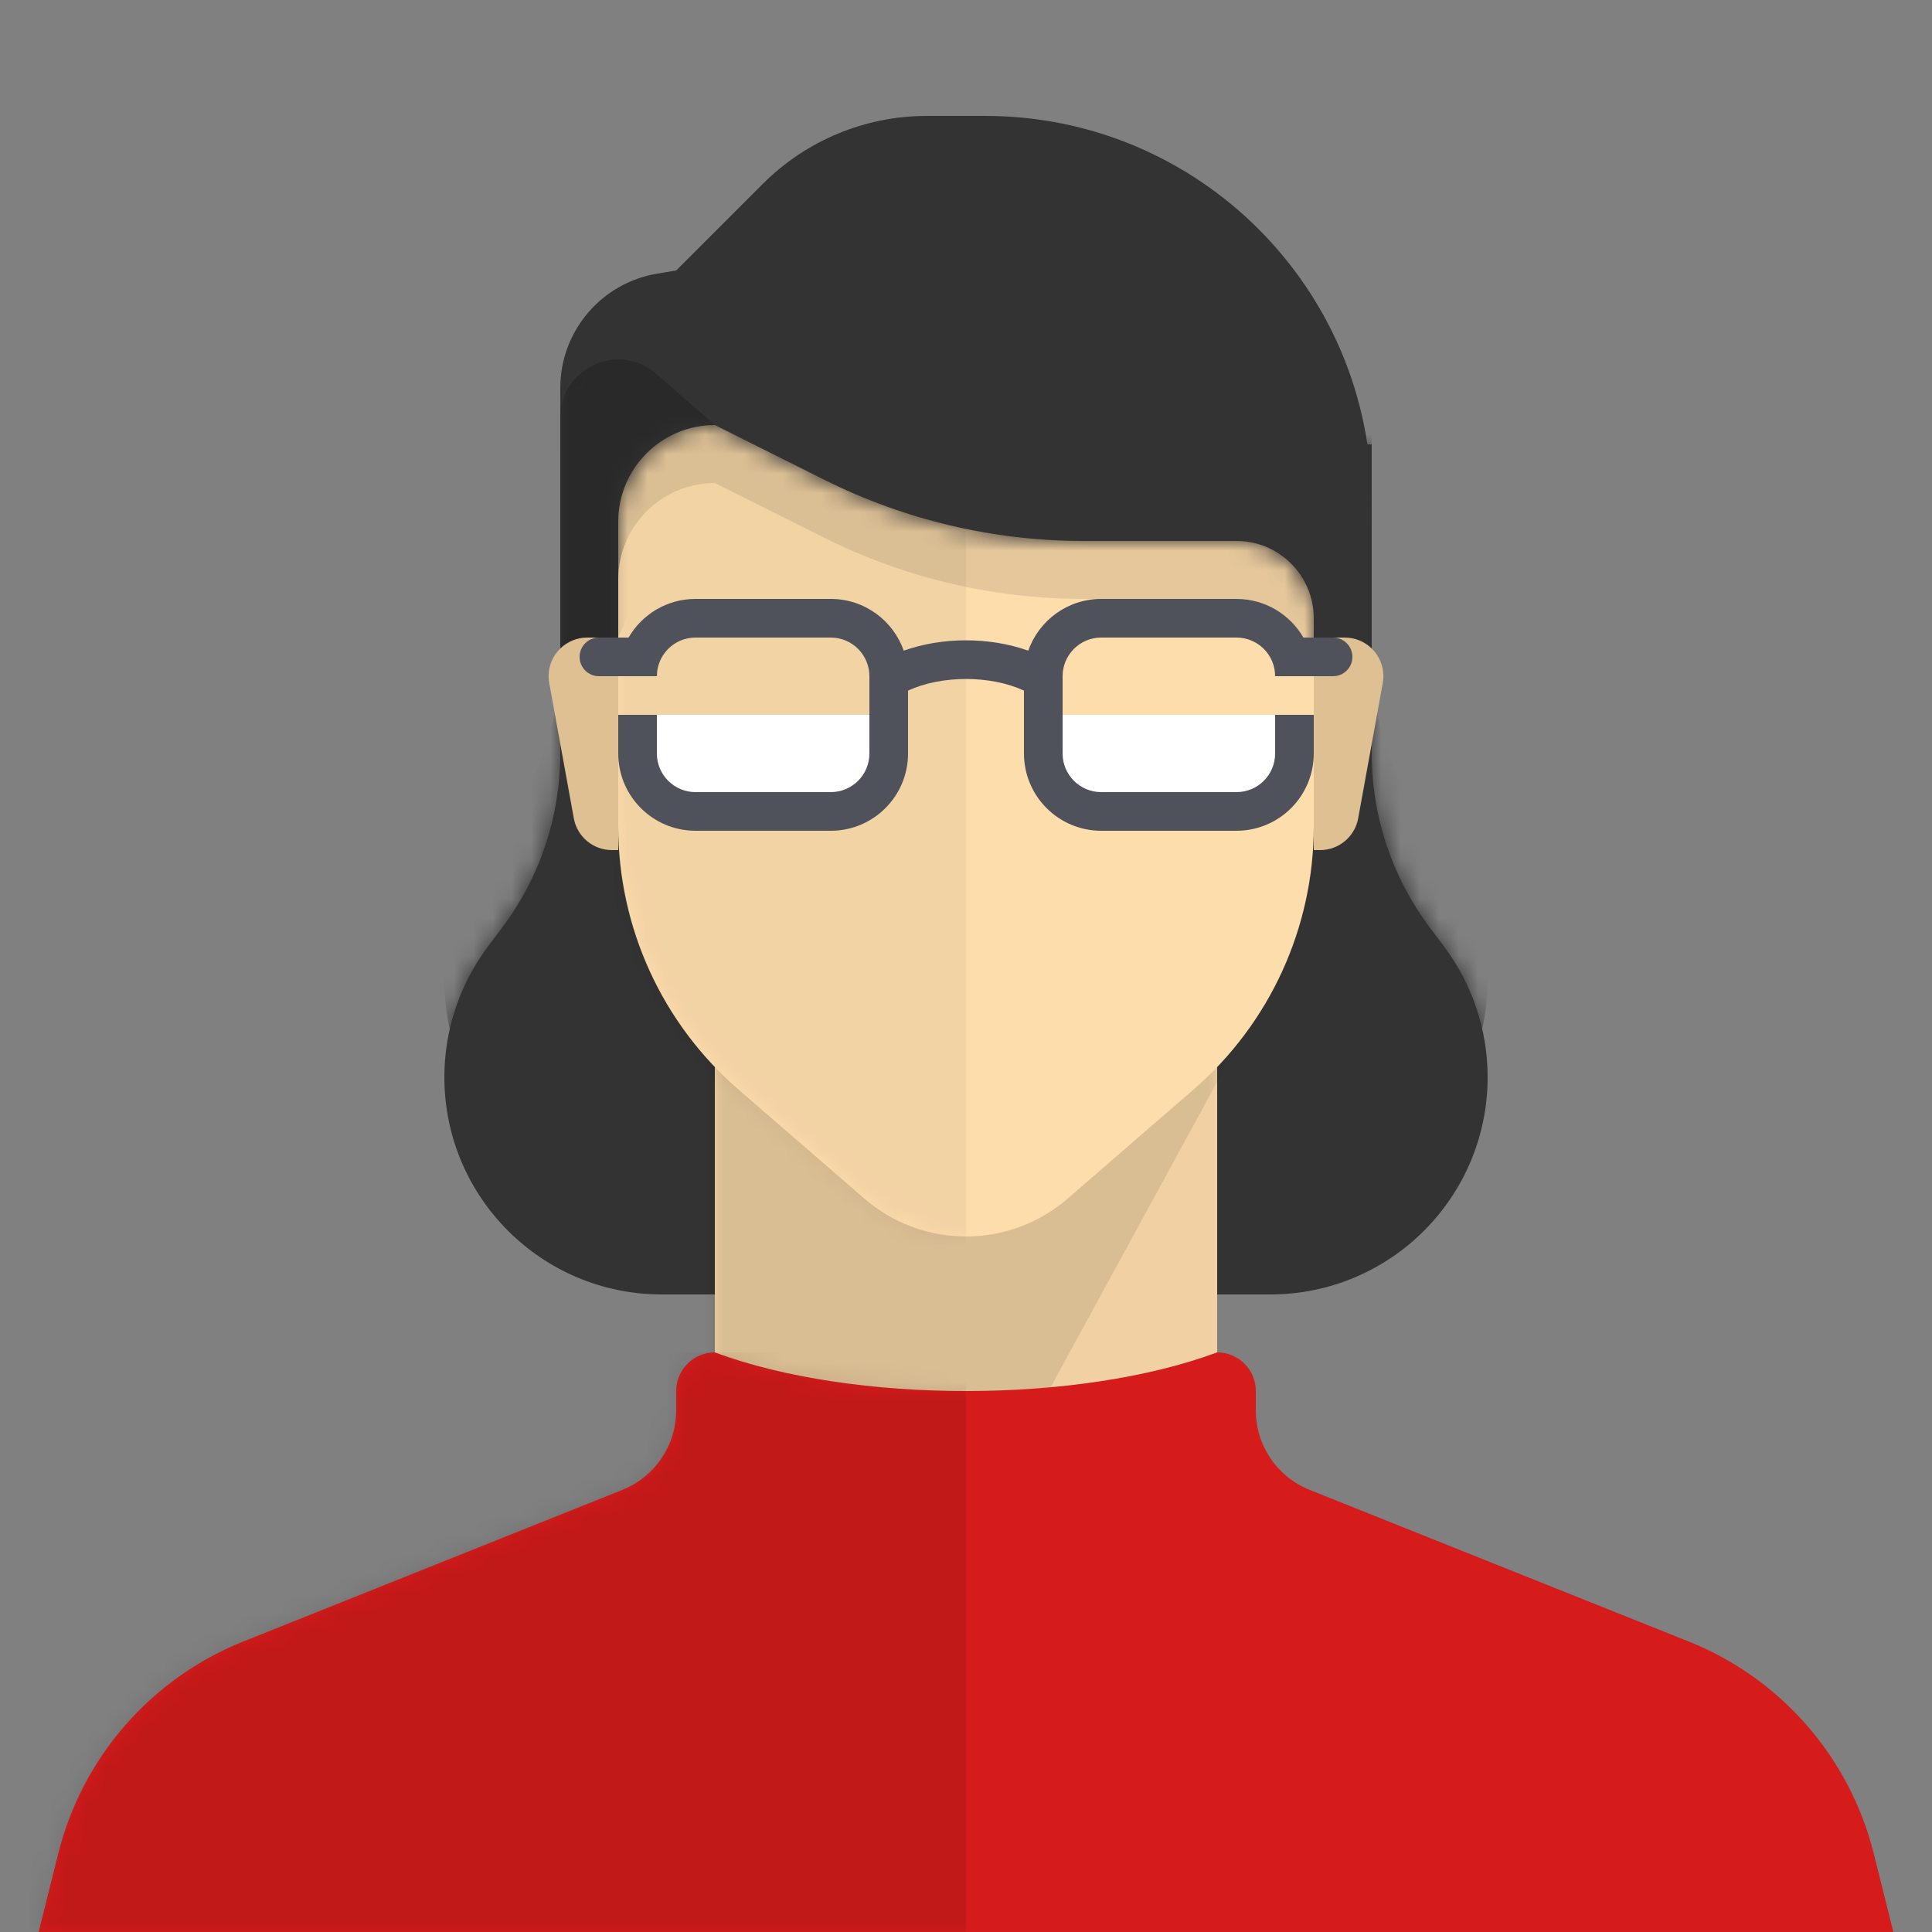<svg width="100" height="100" viewBox="0 0 100 100" fill="none" xmlns="http://www.w3.org/2000/svg">
<rect x="0" y="0" width="100" height="100" fill="#808080" stroke="none"/>
<path fill-rule="evenodd" clip-rule="evenodd" d="M71 39C71 42.245 72.053 45.404 74 48L74.75 49C76.21 50.947 77 53.316 77 55.75V55.75C77 61.963 71.963 67 65.75 67H34.25C28.037 67 23 61.963 23 55.75V55.75C23 53.316 23.79 50.947 25.25 49L26 48C27.947 45.404 29 42.245 29 39V23H71V39Z" fill="#333333"/>
<mask id="mask0" mask-type="alpha" maskUnits="userSpaceOnUse" x="23" y="22" width="54" height="45">
<path fill-rule="evenodd" clip-rule="evenodd" d="M71 39C71 42.245 72.053 45.404 74 48L74.75 49C76.21 50.947 77 53.316 77 55.75V55.75C77 61.963 71.963 67 65.75 67H34.25C28.037 67 23 61.963 23 55.75V55.75C23 53.316 23.79 50.947 25.25 49L26 48C27.947 45.404 29 42.245 29 39V23H71V39Z" fill="white"/>
</mask>
<g mask="url(#mask0)">
<path fill-rule="evenodd" clip-rule="evenodd" d="M71 34C71 37.245 72.053 40.404 74 43L74.75 44C76.21 45.947 77 48.316 77 50.75V50.75C77 56.963 71.963 62 65.75 62H34.25C28.037 62 23 56.963 23 50.75V50.75C23 48.316 23.79 45.947 25.25 44L26 43C27.947 40.404 29 37.245 29 34V18H71V34Z" fill="#333333"/>
</g>
<path fill-rule="evenodd" clip-rule="evenodd" d="M37 52H63V76H37V52Z" fill="#F1D1A3"/>
<mask id="mask1" mask-type="alpha" maskUnits="userSpaceOnUse" x="37" y="52" width="26" height="24">
<path fill-rule="evenodd" clip-rule="evenodd" d="M37 52H63V76H37V52Z" fill="white"/>
</mask>
<g mask="url(#mask1)">
<path opacity="0.1" fill-rule="evenodd" clip-rule="evenodd" d="M0 59L69 45L39 100H0V59Z" fill="black"/>
</g>
<path fill-rule="evenodd" clip-rule="evenodd" d="M37 70C44.18 72.667 55.82 72.667 63 70C64.105 70 65 70.895 65 72V73C65 74.812 66.103 76.441 67.785 77.114L87.404 84.962C92.174 86.87 95.738 90.952 96.984 95.937L98 100H2L3.016 95.937C4.262 90.952 7.826 86.87 12.596 84.962L32.215 77.114C33.897 76.441 35 74.812 35 73V72C35 70.895 35.895 70 37 70Z" fill="#D61B1B"/>
<mask id="mask2" mask-type="alpha" maskUnits="userSpaceOnUse" x="2" y="70" width="96" height="30">
<path fill-rule="evenodd" clip-rule="evenodd" d="M37 70C44.18 72.667 55.82 72.667 63 70C64.105 70 65 70.895 65 72V73C65 74.812 66.103 76.441 67.785 77.114L87.404 84.962C92.174 86.87 95.738 90.952 96.984 95.937L98 100H2L3.016 95.937C4.262 90.952 7.826 86.87 12.596 84.962L32.215 77.114C33.897 76.441 35 74.812 35 73V72C35 70.895 35.895 70 37 70Z" fill="white"/>
</mask>
<g mask="url(#mask2)">
<path opacity="0.1" fill-rule="evenodd" clip-rule="evenodd" d="M0 70H50V100H0V70Z" fill="black"/>
</g>
<path fill-rule="evenodd" clip-rule="evenodd" d="M42 13L58 13C63.523 13 68 17.477 68 23V42.781C68 48.001 65.734 52.964 61.789 56.383L55.267 62.035C53.805 63.302 51.935 64 50 64C48.065 64 46.195 63.302 44.733 62.035L38.211 56.383C34.266 52.964 32 48.001 32 42.781V23C32 17.477 36.477 13 42 13Z" fill="#FEDDAC"/>
<mask id="mask3" mask-type="alpha" maskUnits="userSpaceOnUse" x="32" y="13" width="36" height="51">
<path fill-rule="evenodd" clip-rule="evenodd" d="M42 13L58 13C63.523 13 68 17.477 68 23V42.781C68 48.001 65.734 52.964 61.789 56.383L55.267 62.035C53.805 63.302 51.935 64 50 64C48.065 64 46.195 63.302 44.733 62.035L38.211 56.383C34.266 52.964 32 48.001 32 42.781V23C32 17.477 36.477 13 42 13Z" fill="white"/>
</mask>
<g mask="url(#mask3)">
<path opacity="0.1" fill-rule="evenodd" clip-rule="evenodd" d="M39.485 12.515C41.736 10.264 44.788 9 47.971 9L51 9C62.046 9 71 17.954 71 29V39H68V35C68 32.791 66.209 31 64 31H56.082C51.425 31 46.831 29.916 42.666 27.833L37 25V25C34.239 25 32 27.239 32 30V36V39H29L29 23.083C29 20.15 31.12 17.647 34.014 17.164L35 17L39.485 12.515Z" fill="black"/>
<rect opacity="0.05" x="27" y="6" width="23" height="62" fill="black"/>
</g>
<path fill-rule="evenodd" clip-rule="evenodd" d="M39.485 9.515C41.736 7.264 44.788 6 47.971 6H51C62.046 6 71 14.954 71 26V36H68V32C68 29.791 66.209 28 64 28H56.082C51.425 28 46.831 26.916 42.666 24.833L37 22V22C34.239 22 32 24.239 32 27V33V36H29L29 20.083C29 17.15 31.12 14.647 34.014 14.164L35 14L39.485 9.515Z" fill="#333333"/>
<mask id="mask4" mask-type="alpha" maskUnits="userSpaceOnUse" x="29" y="6" width="42" height="30">
<path fill-rule="evenodd" clip-rule="evenodd" d="M39.485 9.515C41.736 7.264 44.788 6 47.971 6H51C62.046 6 71 14.954 71 26V36H68V32C68 29.791 66.209 28 64 28H56.082C51.425 28 46.831 26.916 42.666 24.833L37 22V22C34.239 22 32 24.239 32 27V33V36H29L29 20.083C29 17.15 31.12 14.647 34.014 14.164L35 14L39.485 9.515Z" fill="white"/>
</mask>
<g mask="url(#mask4)">
<path fill-rule="evenodd" clip-rule="evenodd" d="M39.485 12.515C41.736 10.264 44.788 9 47.971 9L51 9C62.046 9 71 17.954 71 29V39H68V35C68 32.791 66.209 31 64 31H56.082C51.425 31 46.831 29.916 42.666 27.833L37 25V25C34.239 25 32 27.239 32 30V36V39H29L29 23.083C29 20.15 31.12 17.647 34.014 17.164L35 17L39.485 12.515Z" fill="#333333"/>
<path opacity="0.2" fill-rule="evenodd" clip-rule="evenodd" d="M37 22L32 33V36H29V21.611C29 19.034 32.036 17.656 33.975 19.354L37 22Z" fill="black"/>
</g>
<path fill-rule="evenodd" clip-rule="evenodd" d="M68 33H69.604C70.708 33 71.604 33.895 71.604 35C71.604 35.12 71.593 35.24 71.571 35.358L70.299 42.358C70.126 43.309 69.297 44 68.331 44H68V33Z" fill="#DFC093"/>
<path fill-rule="evenodd" clip-rule="evenodd" d="M32 33V44H31.669C30.703 44 29.874 43.309 29.701 42.358L28.429 35.358C28.407 35.24 28.396 35.12 28.396 35C28.396 33.895 29.292 33 30.396 33H32Z" fill="#DFC093"/>
<rect x="54" y="37" width="13" height="4" fill="white"/>
<rect x="33" y="37" width="13" height="4" fill="white"/>
<path d="M69 35H66C66 33.895 65.105 33 64 33H57C55.895 33 55 33.895 55 35V39C55 40.105 55.895 41 57 41H64C65.105 41 66 40.105 66 39V37H68V39C68 41.209 66.209 43 64 43H57C54.791 43 53 41.209 53 39V35.745C51.254 34.943 48.746 34.943 47 35.745V39C47 41.209 45.209 43 43 43H36C33.791 43 32 41.209 32 39V37H34V39C34 40.105 34.895 41 36 41H43C44.105 41 45 40.105 45 39V35C45 33.895 44.105 33 43 33H36C34.895 33 34 33.895 34 35H31C30.448 35 30 34.552 30 34C30 33.448 30.448 33 31 33H32.535C33.227 31.804 34.519 31 36 31H43C44.746 31 46.231 32.119 46.777 33.679C48.77 32.965 51.23 32.965 53.223 33.679C53.769 32.119 55.254 31 57 31H64C65.481 31 66.773 31.804 67.465 33H69C69.552 33 70 33.448 70 34C70 34.552 69.552 35 69 35Z" fill="#4F515B"/>
</svg>
